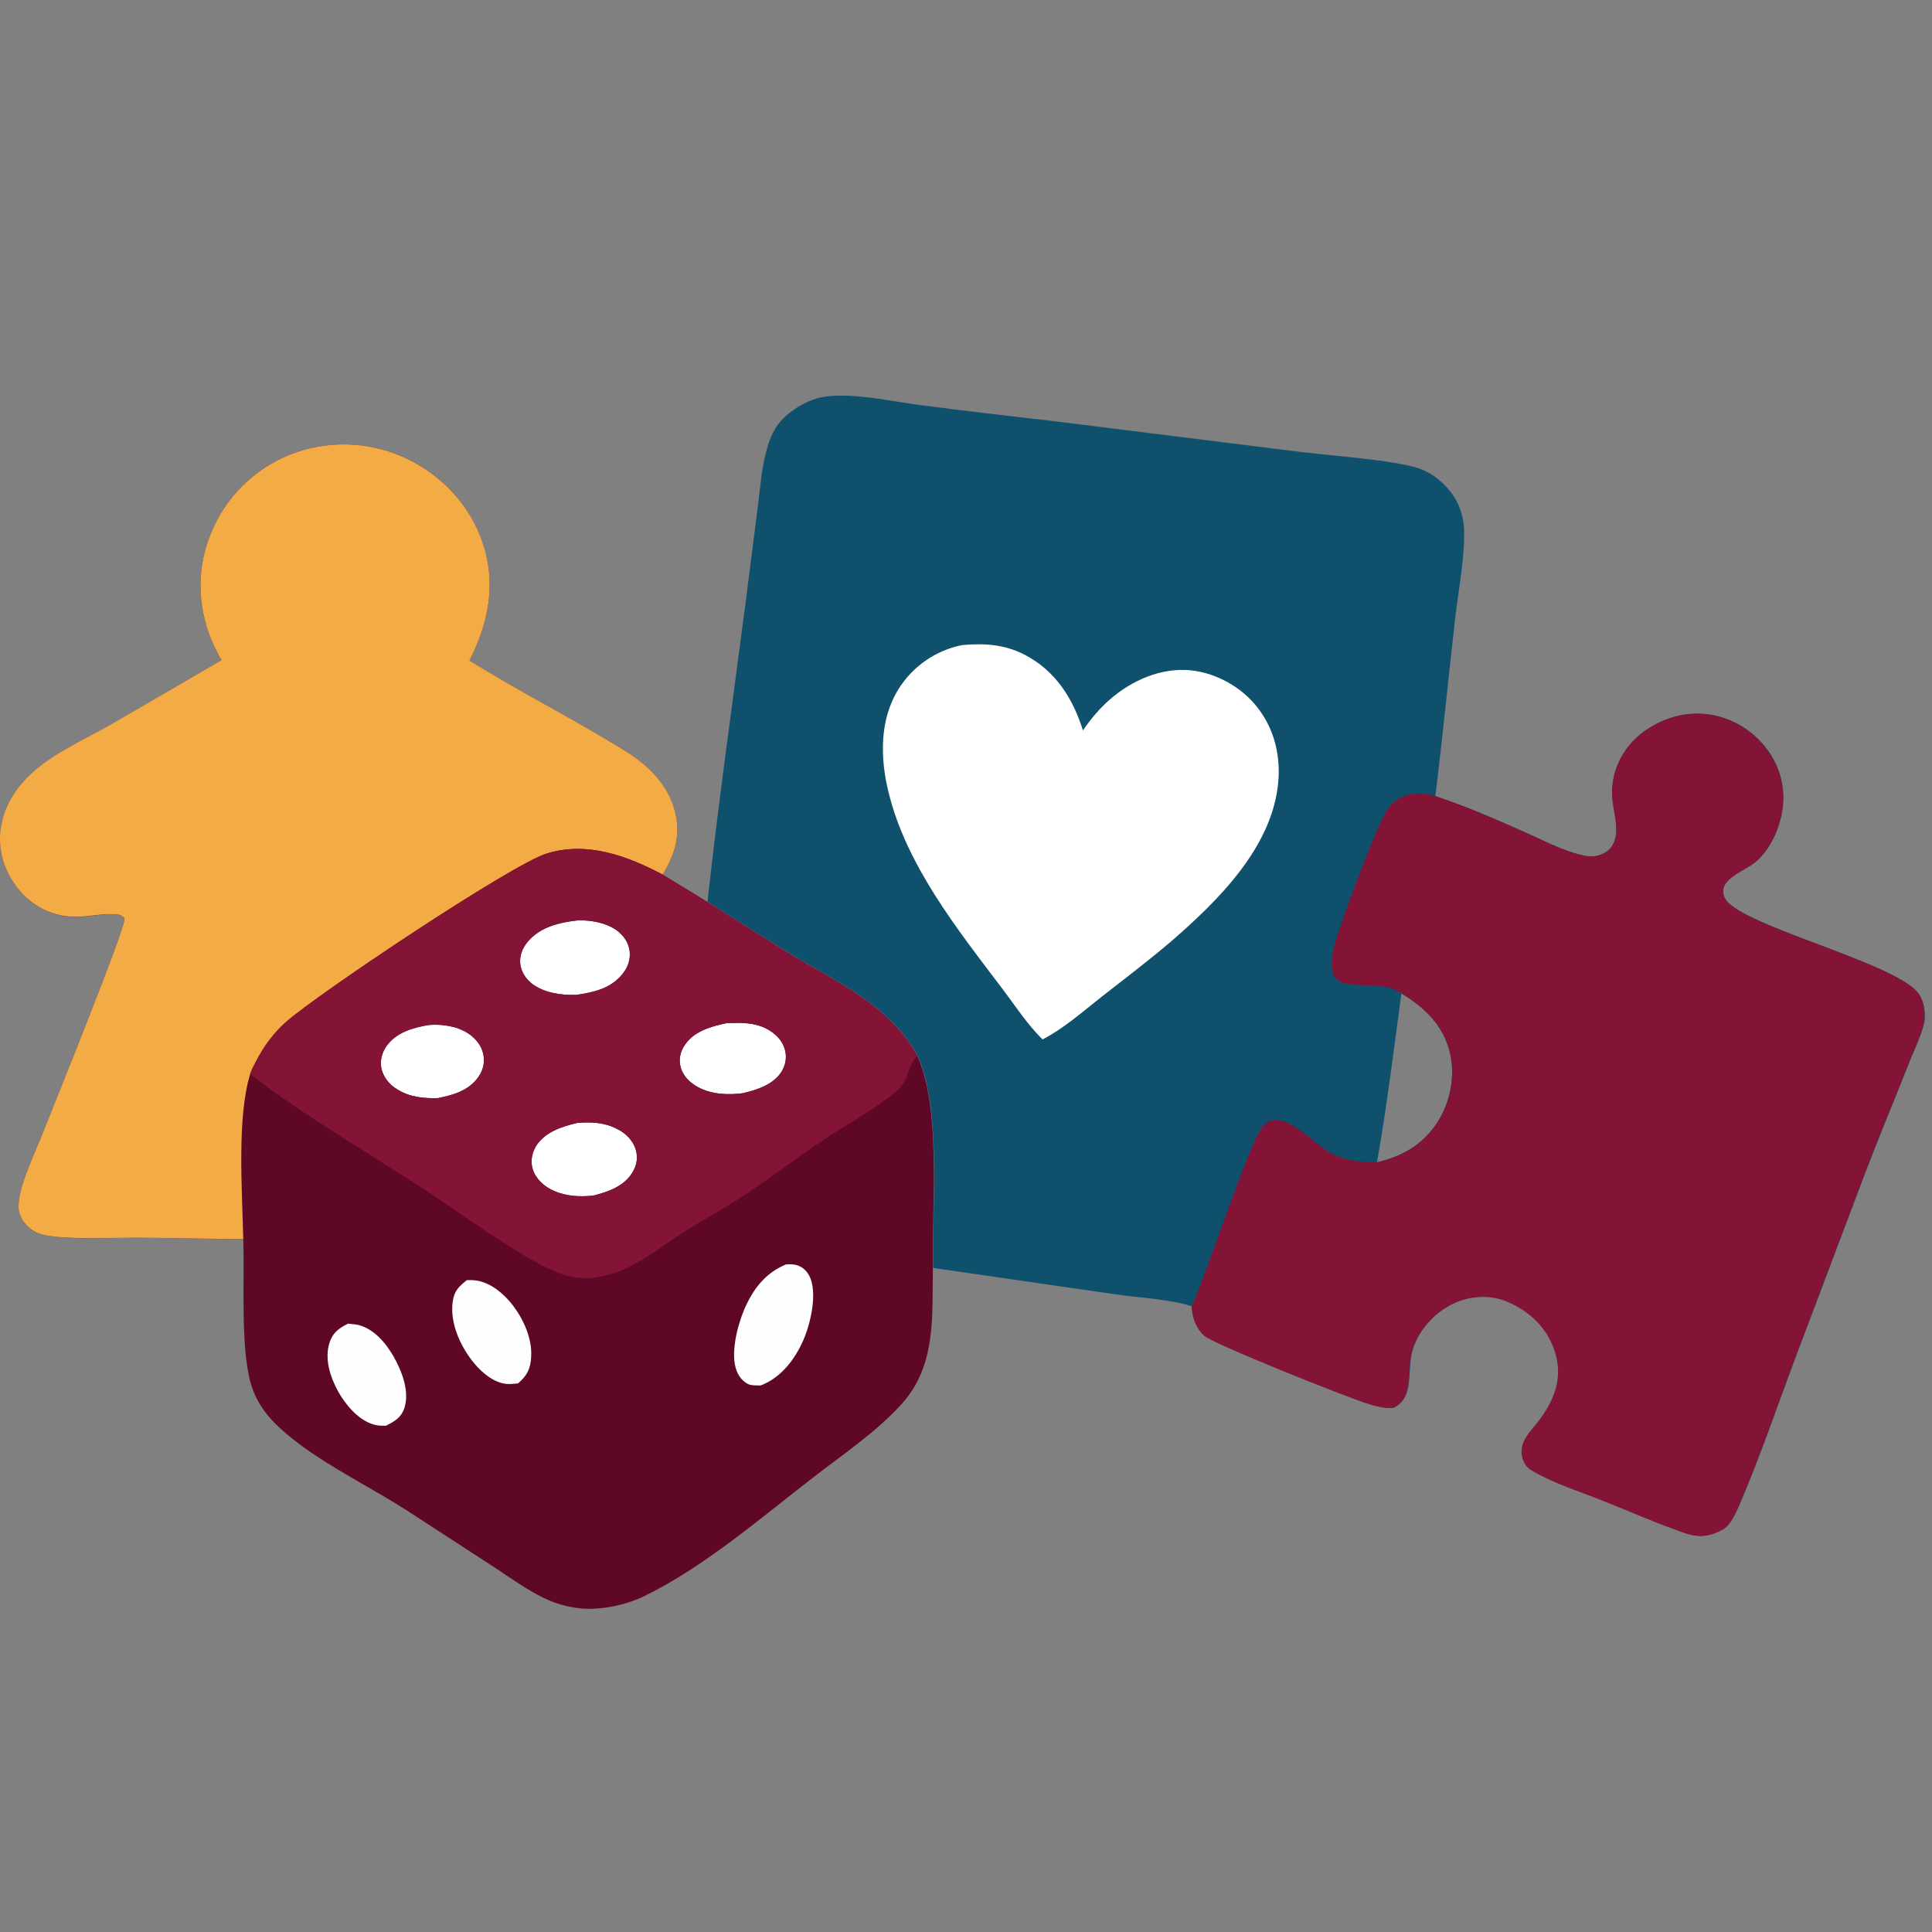 <?xml version="1.0" encoding="utf-8"?>
<!-- Generator: Adobe Illustrator 16.0.0, SVG Export Plug-In . SVG Version: 6.00 Build 0)  -->
<!DOCTYPE svg PUBLIC "-//W3C//DTD SVG 1.1//EN" "http://www.w3.org/Graphics/SVG/1.1/DTD/svg11.dtd">
<svg version="1.1" id="Layer_1" xmlns="http://www.w3.org/2000/svg" xmlns:xlink="http://www.w3.org/1999/xlink" x="0px" y="0px"
	 width="32px" height="32px" viewBox="0 0 32 32" enable-background="new 0 0 32 32" xml:space="preserve">
<rect x="0" y="0" width="32" height="32" fill="#808080" stroke="none"/>
<path fill="#FFFFFF" d="M15.417,16.292c0,0-1.271-2.563-1.271-2.938s1.021-3.188,1.021-3.188l3.313,0.354l0.021,0.521
	c0,0,1.125-0.271,1.292-0.313s1.125,0.563,1.125,0.563l0.813,1.667c0,0-0.292,1.021-0.354,1.229s-1.207,1.813-1.291,2
	s-1.313,1.542-1.459,1.646c-0.146,0.104-2.521-0.23-2.521-0.23l-0.583-1.229L15.417,16.292z"/>
<path fill="#FFFFFF" d="M10.516,15.078C10.594,15,9.5,14.734,9.5,14.734l-1.016,0.563l-1.5,0.875c0,0-0.656,0.734-0.734,0.828
	s-0.563,0.922-0.531,0.969s0.703,0.828,0.813,0.922s1.391,0.641,1.563,0.688S9.078,20,9.188,20s1.391-0.094,1.391-0.094
	s1.219-0.828,1.5-0.953s0.875-0.563,1.219-0.797s0.953-0.469,0.547-1S13,16,12.453,15.781S11.047,15,10.906,14.969
	s-0.297,0.125-0.297,0.125L10.516,15.078z"/>
<path fill="#FFFEFE" d="M4.5,22.844l1.219-1.781l1.75-0.5l0.969,0.625l0.75,1.313l-1,1.813c0,0-2.031,0.438-2.188,0.094
	s-1.281-1.219-1.281-1.219L4.5,22.844z"/>
<path fill="#FFFEFE" d="M11.563,22.594l1.063-2.031l1.281-0.25l-0.031,1.531l-0.625,1.25c0,0-0.563,0.625-0.656,0.563
	S11.563,22.594,11.563,22.594z"/>
<path fill="#0F506D" d="M31.755,16.43c-0.427-0.506-2.987-1.118-3.189-1.559c-0.144-0.306,0.344-0.446,0.521-0.601
	c0.195-0.172,0.328-0.421,0.395-0.666c0.102-0.366,0.066-0.727-0.122-1.057c-0.203-0.344-0.533-0.594-0.923-0.689
	c-0.393-0.092-0.789-0.012-1.123,0.202c-0.408,0.251-0.653,0.703-0.604,1.184c0.02,0.204,0.1,0.457,0.042,0.66
	c-0.031,0.107-0.096,0.188-0.197,0.235c-0.108,0.052-0.204,0.056-0.319,0.032c-0.35-0.074-0.695-0.264-1.023-0.408
	c-0.472-0.208-0.947-0.416-1.439-0.577c0.12-0.979,0.217-1.964,0.328-2.944c0.051-0.45,0.175-1.087,0.144-1.529
	c-0.018-0.201-0.089-0.396-0.213-0.557c-0.139-0.183-0.332-0.335-0.551-0.404c-0.412-0.133-1.455-0.206-1.938-0.266l-4.157-0.519
	c-0.72-0.08-1.439-0.167-2.156-0.259c-0.478-0.063-1.069-0.199-1.543-0.142c-0.22,0.026-0.436,0.135-0.609,0.272
	c-0.207,0.161-0.304,0.341-0.375,0.592c-0.089,0.308-0.112,0.645-0.152,0.961l-0.195,1.531c-0.217,1.668-0.453,3.339-0.639,5.012
	c0.444,0.286,0.889,0.566,1.337,0.844c0.789,0.478,1.678,0.861,2.141,1.704c0.404,0.86,0.24,2.521,0.259,3.519l3.03,0.439
	c0.341,0.05,0.956,0.085,1.256,0.199c0.015,0.186,0.068,0.346,0.204,0.479c0.146,0.137,2.385,1.029,2.719,1.131
	c0.136,0.043,0.277,0.077,0.417,0.069c0.379-0.19,0.197-0.642,0.334-1.01c0.115-0.316,0.37-0.587,0.676-0.726
	c0.264-0.121,0.594-0.145,0.864-0.03c0.339,0.138,0.62,0.379,0.764,0.722c0.204,0.48,0.058,0.892-0.246,1.28
	c-0.086,0.106-0.19,0.22-0.239,0.347c-0.037,0.105-0.035,0.212,0.014,0.313c0.031,0.068,0.073,0.108,0.135,0.144
	c0.361,0.212,0.78,0.34,1.17,0.496c0.452,0.179,0.901,0.378,1.362,0.537c0.228,0.079,0.407,0.059,0.622-0.059
	c0.148-0.078,0.25-0.354,0.316-0.505c0.317-0.747,0.583-1.53,0.869-2.294l1.183-3.132c0.224-0.587,0.467-1.168,0.699-1.753
	c0.085-0.224,0.211-0.468,0.267-0.702C31.901,16.786,31.868,16.56,31.755,16.43z M19.388,15.601c-0.37,0.314-0.76,0.611-1.147,0.913
	c-0.305,0.24-0.623,0.522-0.972,0.702c-0.254-0.246-0.463-0.572-0.678-0.854c-0.737-0.974-1.581-2.033-1.875-3.244
	c-0.138-0.558-0.15-1.197,0.163-1.699c0.234-0.379,0.614-0.645,1.055-0.734c0.364-0.033,0.701-0.014,1.035,0.158
	c0.511,0.265,0.8,0.719,0.968,1.256c0.107-0.161,0.235-0.314,0.374-0.448c0.352-0.335,0.835-0.574,1.331-0.554
	c0.421,0.017,0.855,0.237,1.13,0.554c0.309,0.353,0.435,0.805,0.403,1.265C21.097,14.017,20.174,14.92,19.388,15.601z
	 M23.804,18.594c-0.241,0.371-0.576,0.558-0.997,0.658c0.164-0.926,0.279-1.866,0.405-2.799c0.388,0.239,0.691,0.524,0.805,0.983
	C24.107,17.825,24.021,18.262,23.804,18.594z"/>
<path fill="#831435" d="M31.864,16.949c-0.056,0.234-0.182,0.479-0.267,0.702c-0.229,0.585-0.476,1.166-0.699,1.753l-1.183,3.132
	c-0.284,0.765-0.55,1.547-0.869,2.294c-0.063,0.151-0.166,0.427-0.316,0.505c-0.215,0.116-0.395,0.138-0.622,0.059
	c-0.461-0.159-0.91-0.358-1.362-0.537c-0.388-0.156-0.809-0.285-1.167-0.496c-0.063-0.035-0.104-0.075-0.138-0.144
	c-0.049-0.101-0.051-0.207-0.014-0.313c0.049-0.127,0.155-0.24,0.242-0.347c0.301-0.389,0.447-0.802,0.243-1.28
	c-0.144-0.343-0.423-0.581-0.762-0.722c-0.272-0.114-0.603-0.091-0.866,0.03c-0.304,0.139-0.558,0.41-0.676,0.726
	c-0.137,0.369,0.045,0.819-0.334,1.01c-0.14,0.008-0.281-0.026-0.414-0.069c-0.335-0.102-2.576-0.995-2.72-1.131
	c-0.136-0.133-0.191-0.293-0.204-0.479c0.237-0.508,0.981-2.803,1.193-3.006c0.331-0.309,0.831,0.325,1.124,0.47
	c0.241,0.123,0.489,0.142,0.752,0.146c0.421-0.101,0.756-0.287,0.999-0.658c0.218-0.332,0.304-0.769,0.211-1.157
	c-0.111-0.459-0.414-0.744-0.802-0.983c-0.26-0.166-0.519-0.118-0.809-0.147c-0.124-0.011-0.222-0.029-0.306-0.13
	c-0.059-0.163-0.041-0.343,0-0.507c0.091-0.361,0.706-2.006,0.893-2.286c0.047-0.068,0.108-0.117,0.177-0.157
	c0.193-0.111,0.395-0.101,0.603-0.04c0.49,0.161,0.966,0.369,1.438,0.577c0.33,0.144,0.676,0.333,1.025,0.408
	c0.113,0.023,0.211,0.019,0.317-0.032c0.102-0.048,0.166-0.128,0.197-0.235c0.06-0.203-0.021-0.455-0.042-0.66
	c-0.049-0.48,0.199-0.932,0.604-1.184c0.336-0.214,0.732-0.295,1.125-0.202c0.388,0.095,0.72,0.345,0.921,0.69
	c0.188,0.329,0.227,0.69,0.124,1.056c-0.068,0.246-0.201,0.494-0.396,0.666c-0.175,0.156-0.662,0.296-0.518,0.601
	c0.201,0.442,2.76,1.053,3.189,1.558C31.868,16.56,31.901,16.786,31.864,16.949z"/>
<path fill="#5F0726" d="M15.191,17.485c-0.463-0.843-1.352-1.226-2.141-1.704c-0.448-0.278-0.893-0.56-1.337-0.844l-0.74-0.452
	c0.197-0.313,0.297-0.629,0.217-0.999c-0.101-0.472-0.449-0.809-0.846-1.055c-0.841-0.518-1.729-0.966-2.569-1.49
	c0.313-0.622,0.448-1.253,0.222-1.933C7.796,8.396,7.35,7.901,6.774,7.613c-0.583-0.288-1.256-0.332-1.87-0.12
	c-0.601,0.208-1.09,0.648-1.359,1.224C3.273,9.291,3.25,9.913,3.468,10.509c0.052,0.147,0.123,0.29,0.198,0.427L1.875,11.98
	c-0.444,0.254-0.975,0.485-1.351,0.83c-0.23,0.209-0.412,0.482-0.486,0.788c-0.088,0.348-0.016,0.708,0.18,1.007
	c0.184,0.285,0.453,0.488,0.787,0.558c0.362,0.075,0.619-0.046,0.921-0.017c0.069,0.004,0.086,0.018,0.135,0.064
	c0.03,0.141-1.178,3.114-1.316,3.471c-0.133,0.333-0.452,0.989-0.437,1.326c0.008,0.16,0.115,0.3,0.245,0.38
	c0.113,0.069,0.261,0.088,0.391,0.1c0.434,0.043,0.892,0.013,1.328,0.015c0.584,0.001,1.172,0.024,1.757,0.017
	c0.027,0.677-0.061,1.912,0.158,2.497c0.092,0.25,0.249,0.453,0.443,0.632c0.584,0.54,1.421,0.929,2.095,1.361l1.456,0.946
	c0.257,0.169,0.523,0.362,0.798,0.499c0.266,0.135,0.574,0.208,0.873,0.191c0.277-0.016,0.567-0.086,0.816-0.207
	c0.982-0.476,1.932-1.295,2.796-1.963c0.489-0.38,1.059-0.761,1.478-1.229c0.565-0.631,0.496-1.442,0.509-2.244
	C15.431,20.007,15.595,18.346,15.191,17.485z M11.337,17.316c0.15-0.234,0.441-0.317,0.698-0.369
	c0.234-0.01,0.457-0.015,0.671,0.096c0.138,0.076,0.254,0.188,0.295,0.343c0.035,0.126,0.01,0.259-0.06,0.37
	c-0.141,0.215-0.4,0.294-0.636,0.351c-0.247,0.032-0.517,0.021-0.74-0.098c-0.133-0.071-0.25-0.181-0.291-0.329
	C11.239,17.551,11.265,17.427,11.337,17.316z M9.822,19.804c-0.215,0.022-0.446,0.012-0.646-0.079
	c-0.157-0.067-0.297-0.19-0.351-0.355c-0.041-0.127-0.018-0.263,0.048-0.378c0.145-0.242,0.433-0.332,0.69-0.393
	c0.222-0.017,0.441-0.01,0.646,0.094c0.144,0.068,0.27,0.188,0.319,0.341c0.038,0.126,0.023,0.255-0.042,0.367
	C10.355,19.643,10.077,19.743,9.822,19.804z M6.316,17.692c-0.024-0.128,0.01-0.258,0.084-0.364
	c0.162-0.229,0.436-0.306,0.697-0.351c0.22-0.019,0.472,0.017,0.656,0.138c0.129,0.084,0.229,0.209,0.255,0.361
	c0.025,0.127-0.011,0.26-0.086,0.364c-0.161,0.225-0.411,0.296-0.669,0.348c-0.234,0.006-0.464-0.015-0.669-0.142
	C6.454,17.969,6.348,17.846,6.316,17.692z M9.588,15.242c0.214,0.002,0.448,0.039,0.625,0.166c0.114,0.083,0.195,0.198,0.215,0.339
	c0.018,0.14-0.025,0.271-0.113,0.38c-0.194,0.247-0.482,0.31-0.775,0.352c-0.248,0.006-0.516-0.031-0.72-0.179
	c-0.107-0.08-0.184-0.195-0.202-0.327c-0.017-0.137,0.032-0.266,0.12-0.372C8.947,15.348,9.279,15.275,9.588,15.242z M6.699,23.318
	c-0.054,0.163-0.16,0.222-0.305,0.296c-0.073,0.001-0.14,0.001-0.21-0.021c-0.252-0.075-0.464-0.33-0.585-0.549
	c-0.129-0.235-0.229-0.539-0.14-0.809c0.055-0.164,0.157-0.238,0.306-0.311c0.061,0.005,0.113,0.01,0.171,0.021
	c0.261,0.069,0.452,0.296,0.582,0.521C6.656,22.709,6.786,23.042,6.699,23.318z M8.581,22.913c-0.057,0.006-0.117,0.014-0.178,0.01
	c-0.214-0.013-0.418-0.184-0.549-0.343c-0.225-0.269-0.405-0.665-0.356-1.016c0.021-0.178,0.101-0.255,0.235-0.361h0.081
	c0.24,0.006,0.447,0.155,0.603,0.325c0.219,0.243,0.4,0.609,0.381,0.94C8.788,22.672,8.732,22.782,8.581,22.913z M13.28,22.253
	c-0.138,0.295-0.37,0.581-0.684,0.695c-0.063-0.002-0.142,0.004-0.199-0.021c-0.087-0.038-0.156-0.124-0.191-0.21
	c-0.117-0.28,0.006-0.751,0.118-1.021c0.145-0.338,0.345-0.607,0.693-0.753c0.069-0.005,0.141-0.005,0.207,0.021
	c0.104,0.039,0.174,0.132,0.209,0.235C13.53,21.494,13.413,21.979,13.28,22.253z"/>
<path fill="#F3AC45" d="M3.666,10.935c-0.075-0.138-0.146-0.279-0.2-0.427C3.25,9.912,3.273,9.29,3.545,8.716
	c0.269-0.574,0.76-1.017,1.361-1.224c0.611-0.21,1.284-0.168,1.867,0.121C7.347,7.899,7.798,8.394,8,9.008
	c0.222,0.678,0.089,1.311-0.224,1.933c0.841,0.523,1.728,0.971,2.568,1.489c0.398,0.246,0.746,0.583,0.847,1.057
	c0.08,0.37-0.021,0.686-0.217,0.998c-0.585-0.309-1.246-0.553-1.914-0.349c-0.593,0.182-3.805,2.333-4.323,2.792
	c-0.207,0.182-0.372,0.411-0.498,0.657c-0.033,0.063-0.07,0.129-0.094,0.201c-0.225,0.724-0.132,1.952-0.116,2.733
	c-0.585,0.006-1.172-0.017-1.757-0.018c-0.436-0.001-0.894,0.026-1.328-0.014c-0.131-0.014-0.278-0.03-0.39-0.1
	c-0.132-0.082-0.237-0.22-0.247-0.38c-0.017-0.34,0.309-0.993,0.437-1.328c0.139-0.357,1.346-3.328,1.318-3.471
	c-0.051-0.044-0.066-0.058-0.137-0.063c-0.302-0.03-0.56,0.091-0.921,0.015c-0.334-0.068-0.603-0.272-0.789-0.557
	c-0.195-0.299-0.267-0.66-0.178-1.009c0.072-0.304,0.256-0.576,0.486-0.787c0.375-0.343,0.911-0.576,1.351-0.829L3.666,10.935z"/>
<path fill="#831435" d="M13.05,15.781c-0.448-0.278-0.893-0.56-1.337-0.844l-0.74-0.452c-0.583-0.308-1.246-0.554-1.913-0.35
	c-0.593,0.182-3.808,2.334-4.323,2.792c-0.209,0.184-0.374,0.411-0.5,0.657c-0.034,0.064-0.068,0.133-0.092,0.201
	c0.154,0.125,0.311,0.244,0.476,0.359c0.787,0.55,1.621,1.043,2.426,1.57c0.584,0.381,1.546,1.092,2.146,1.347
	c0.25,0.106,0.457,0.135,0.725,0.089c0.204-0.04,0.41-0.109,0.592-0.212c0.284-0.155,0.543-0.36,0.816-0.531
	c0.312-0.199,0.646-0.375,0.955-0.579c0.452-0.296,0.885-0.627,1.332-0.929c0.404-0.275,0.881-0.522,1.247-0.837
	c0.176-0.155,0.174-0.362,0.297-0.533c0.012-0.014,0.023-0.028,0.034-0.043C14.728,16.643,13.839,16.259,13.05,15.781z
	 M7.922,17.841c-0.161,0.225-0.411,0.296-0.669,0.348c-0.234,0.006-0.464-0.015-0.669-0.142c-0.13-0.078-0.236-0.201-0.268-0.354
	c-0.024-0.128,0.01-0.258,0.084-0.364c0.162-0.229,0.436-0.306,0.697-0.351c0.22-0.019,0.472,0.017,0.656,0.138
	c0.129,0.084,0.229,0.209,0.255,0.361C8.033,17.604,7.997,17.736,7.922,17.841z M8.618,15.972c-0.017-0.136,0.032-0.267,0.12-0.371
	c0.208-0.252,0.541-0.326,0.85-0.359c0.214,0.002,0.448,0.039,0.625,0.166c0.114,0.083,0.195,0.198,0.215,0.339
	c0.018,0.14-0.025,0.271-0.113,0.38c-0.194,0.247-0.482,0.31-0.775,0.352c-0.248,0.006-0.516-0.031-0.72-0.179
	C8.713,16.22,8.637,16.104,8.618,15.972z M10.486,19.399c-0.133,0.243-0.41,0.342-0.664,0.404c-0.215,0.022-0.446,0.012-0.646-0.079
	c-0.157-0.067-0.297-0.19-0.351-0.355c-0.041-0.127-0.018-0.263,0.048-0.378c0.145-0.242,0.433-0.332,0.69-0.393
	c0.222-0.017,0.441-0.01,0.646,0.094c0.144,0.068,0.27,0.188,0.319,0.341C10.567,19.156,10.552,19.288,10.486,19.399z
	 M12.942,17.756c-0.141,0.213-0.4,0.293-0.636,0.351c-0.247,0.032-0.517,0.021-0.74-0.099c-0.133-0.07-0.25-0.18-0.291-0.33
	c-0.036-0.129-0.01-0.254,0.062-0.361c0.148-0.234,0.44-0.319,0.698-0.37c0.233-0.01,0.456-0.016,0.669,0.097
	c0.139,0.074,0.255,0.188,0.296,0.342C13.037,17.512,13.012,17.645,12.942,17.756z"/>
<path fill="#0F506D" d="M92.402,12.857c-0.502-0.598-3.521-1.318-3.758-1.838c-0.171-0.359,0.403-0.525,0.612-0.709
	c0.229-0.203,0.386-0.496,0.466-0.785c0.12-0.43,0.076-0.857-0.146-1.245c-0.238-0.405-0.629-0.7-1.086-0.813
	c-0.465-0.107-0.931-0.014-1.326,0.24c-0.479,0.295-0.771,0.828-0.713,1.396c0.023,0.239,0.117,0.539,0.052,0.776
	c-0.038,0.127-0.114,0.223-0.231,0.277c-0.129,0.063-0.242,0.064-0.377,0.037c-0.412-0.086-0.82-0.311-1.207-0.48
	c-0.557-0.244-1.117-0.49-1.697-0.68c0.143-1.154,0.257-2.314,0.386-3.471c0.062-0.529,0.207-1.281,0.171-1.803
	c-0.021-0.236-0.105-0.467-0.252-0.656c-0.162-0.215-0.393-0.396-0.648-0.477c-0.486-0.158-1.717-0.242-2.285-0.313L75.46,1.702
	c-0.849-0.094-1.696-0.198-2.541-0.306c-0.563-0.074-1.261-0.234-1.819-0.167c-0.259,0.03-0.515,0.159-0.719,0.321
	c-0.244,0.189-0.357,0.4-0.441,0.697c-0.105,0.363-0.134,0.76-0.18,1.135l-0.23,1.805c-0.256,1.967-0.533,3.938-0.752,5.908
	c0.522,0.338,1.047,0.668,1.576,0.996c0.93,0.563,1.978,1.016,2.523,2.009c0.477,1.015,0.281,2.973,0.305,4.147l3.572,0.519
	c0.402,0.06,1.127,0.101,1.48,0.235c0.018,0.217,0.08,0.407,0.24,0.563c0.17,0.16,2.811,1.213,3.206,1.333
	c0.157,0.051,0.324,0.092,0.491,0.082c0.445-0.225,0.23-0.758,0.393-1.189c0.137-0.373,0.438-0.693,0.799-0.855
	c0.31-0.145,0.697-0.172,1.018-0.037c0.4,0.164,0.73,0.447,0.9,0.852c0.24,0.566,0.067,1.053-0.291,1.51
	c-0.101,0.125-0.225,0.26-0.281,0.41c-0.045,0.123-0.04,0.248,0.016,0.366c0.036,0.081,0.088,0.13,0.16,0.171
	c0.425,0.248,0.92,0.4,1.38,0.584c0.531,0.211,1.063,0.445,1.604,0.633c0.27,0.094,0.48,0.07,0.734-0.067
	c0.176-0.093,0.297-0.417,0.373-0.597c0.374-0.881,0.688-1.805,1.022-2.703l1.396-3.692c0.264-0.692,0.551-1.377,0.824-2.065
	c0.1-0.265,0.249-0.553,0.313-0.828C92.576,13.275,92.535,13.01,92.402,12.857z M77.822,11.879
	c-0.438,0.371-0.896,0.722-1.354,1.075c-0.359,0.283-0.732,0.615-1.146,0.828c-0.299-0.29-0.545-0.675-0.799-1.007
	c-0.869-1.146-1.863-2.396-2.211-3.824c-0.162-0.656-0.177-1.41,0.192-2.002c0.276-0.447,0.726-0.761,1.243-0.865
	c0.43-0.039,0.826-0.018,1.221,0.187c0.602,0.313,0.941,0.848,1.141,1.479c0.127-0.188,0.278-0.371,0.442-0.527
	c0.413-0.396,0.983-0.676,1.567-0.653c0.498,0.021,1.009,0.278,1.332,0.653c0.365,0.416,0.513,0.949,0.476,1.492
	C79.837,10.012,78.748,11.076,77.822,11.879z M83.029,15.408c-0.287,0.438-0.681,0.656-1.178,0.775
	c0.195-1.092,0.329-2.2,0.479-3.299c0.457,0.281,0.815,0.617,0.946,1.158C83.388,14.502,83.285,15.016,83.029,15.408z"/>
<path fill="#831435" d="M92.531,13.469c-0.064,0.275-0.213,0.563-0.313,0.828c-0.271,0.688-0.562,1.373-0.823,2.065l-1.396,3.692
	c-0.334,0.9-0.647,1.822-1.021,2.703c-0.076,0.18-0.197,0.504-0.373,0.597c-0.255,0.137-0.465,0.161-0.734,0.067
	c-0.543-0.188-1.072-0.422-1.604-0.633c-0.457-0.184-0.952-0.337-1.378-0.585c-0.072-0.041-0.123-0.089-0.16-0.17
	c-0.058-0.118-0.063-0.243-0.016-0.366c0.057-0.15,0.184-0.285,0.281-0.41c0.356-0.457,0.529-0.944,0.289-1.51
	c-0.17-0.404-0.5-0.686-0.898-0.852c-0.32-0.135-0.709-0.105-1.02,0.037c-0.359,0.162-0.66,0.482-0.797,0.854
	c-0.162,0.435,0.053,0.966-0.395,1.19c-0.166,0.01-0.334-0.031-0.49-0.082c-0.395-0.12-3.035-1.174-3.205-1.333
	c-0.16-0.156-0.226-0.347-0.24-0.563c0.279-0.6,1.156-3.305,1.408-3.545c0.389-0.363,0.979,0.385,1.323,0.555
	c0.284,0.146,0.575,0.168,0.888,0.172c0.495-0.119,0.891-0.34,1.176-0.775c0.257-0.393,0.358-0.906,0.25-1.365
	c-0.131-0.541-0.488-0.877-0.945-1.158c-0.307-0.195-0.611-0.141-0.953-0.174c-0.146-0.014-0.262-0.035-0.359-0.152
	c-0.07-0.191-0.049-0.405,0-0.6c0.106-0.426,0.832-2.365,1.051-2.695c0.056-0.08,0.131-0.137,0.211-0.185
	c0.228-0.13,0.465-0.118,0.711-0.046c0.576,0.189,1.139,0.434,1.693,0.68c0.389,0.17,0.797,0.394,1.209,0.48
	c0.135,0.027,0.248,0.021,0.375-0.039c0.118-0.057,0.193-0.15,0.231-0.275c0.067-0.24-0.024-0.537-0.052-0.777
	c-0.059-0.567,0.236-1.102,0.714-1.396c0.397-0.253,0.862-0.348,1.327-0.238c0.455,0.111,0.848,0.406,1.086,0.813
	c0.223,0.39,0.266,0.813,0.146,1.245c-0.081,0.29-0.237,0.583-0.467,0.783c-0.207,0.187-0.783,0.351-0.612,0.709
	c0.238,0.521,3.254,1.242,3.76,1.839C92.535,13.01,92.576,13.275,92.531,13.469z"/>
<path fill="#5F0726" d="M72.875,14.101c-0.547-0.993-1.596-1.445-2.524-2.009c-0.528-0.328-1.053-0.66-1.575-0.996l-0.873-0.531
	c0.231-0.369,0.352-0.742,0.256-1.18c-0.118-0.557-0.528-0.953-0.996-1.243c-0.991-0.61-2.038-1.14-3.028-1.757
	c0.368-0.732,0.526-1.478,0.263-2.277c-0.238-0.725-0.766-1.307-1.443-1.645c-0.688-0.342-1.48-0.394-2.204-0.144
	c-0.708,0.246-1.285,0.765-1.603,1.442c-0.32,0.677-0.35,1.41-0.092,2.113c0.063,0.172,0.145,0.34,0.232,0.502l-2.111,1.231
	c-0.521,0.3-1.148,0.571-1.592,0.979c-0.271,0.246-0.485,0.568-0.573,0.929c-0.104,0.409-0.019,0.834,0.212,1.188
	c0.219,0.337,0.534,0.575,0.93,0.658c0.426,0.089,0.729-0.056,1.086-0.021c0.08,0.006,0.102,0.021,0.158,0.076
	c0.035,0.166-1.389,3.67-1.552,4.092c-0.155,0.394-0.532,1.166-0.517,1.563c0.011,0.188,0.137,0.353,0.289,0.448
	c0.135,0.08,0.31,0.104,0.461,0.117c0.513,0.049,1.053,0.015,1.565,0.017c0.689,0.001,1.382,0.028,2.071,0.021
	c0.032,0.797-0.071,2.254,0.188,2.943c0.107,0.294,0.293,0.534,0.521,0.744c0.688,0.639,1.676,1.096,2.47,1.604l1.717,1.117
	c0.303,0.198,0.616,0.426,0.941,0.588c0.313,0.158,0.678,0.244,1.027,0.226c0.326-0.019,0.67-0.101,0.964-0.244
	c1.157-0.56,2.276-1.526,3.297-2.313c0.576-0.447,1.248-0.896,1.742-1.446c0.666-0.745,0.584-1.701,0.601-2.646
	C73.156,17.073,73.351,15.115,72.875,14.101z M68.331,13.9c0.177-0.275,0.521-0.373,0.823-0.434
	c0.274-0.014,0.537-0.019,0.791,0.112c0.162,0.089,0.299,0.222,0.349,0.403c0.041,0.148,0.012,0.306-0.071,0.436
	c-0.166,0.254-0.472,0.349-0.75,0.414c-0.29,0.038-0.609,0.025-0.872-0.115c-0.155-0.084-0.294-0.213-0.342-0.389
	C68.216,14.178,68.246,14.031,68.331,13.9z M66.545,16.834c-0.253,0.026-0.525,0.014-0.762-0.094
	c-0.186-0.079-0.352-0.225-0.414-0.419c-0.049-0.149-0.021-0.31,0.057-0.444c0.171-0.285,0.512-0.392,0.814-0.464
	c0.262-0.02,0.52-0.012,0.762,0.111c0.169,0.081,0.316,0.221,0.376,0.401c0.045,0.146,0.028,0.301-0.05,0.433
	C67.173,16.644,66.846,16.762,66.545,16.834z M62.41,14.344c-0.027-0.149,0.013-0.303,0.101-0.43
	c0.19-0.271,0.513-0.359,0.821-0.414c0.259-0.021,0.556,0.021,0.773,0.164c0.151,0.098,0.27,0.245,0.301,0.426
	c0.028,0.149-0.015,0.306-0.103,0.431c-0.188,0.265-0.483,0.349-0.789,0.409c-0.274,0.007-0.547-0.018-0.788-0.168
	C62.574,14.672,62.449,14.525,62.41,14.344z M66.27,11.455c0.252,0.002,0.528,0.047,0.736,0.195c0.134,0.1,0.229,0.234,0.254,0.4
	c0.021,0.164-0.029,0.317-0.133,0.447c-0.229,0.291-0.568,0.365-0.914,0.416c-0.292,0.006-0.607-0.037-0.85-0.212
	c-0.125-0.094-0.217-0.229-0.237-0.386c-0.021-0.161,0.037-0.313,0.142-0.438C65.513,11.58,65.904,11.494,66.27,11.455z
	 M62.863,20.978c-0.063,0.192-0.188,0.262-0.359,0.349c-0.086,0.002-0.165,0.002-0.247-0.023c-0.298-0.09-0.548-0.391-0.69-0.647
	c-0.151-0.276-0.27-0.637-0.164-0.953c0.063-0.192,0.185-0.28,0.359-0.366c0.071,0.006,0.133,0.012,0.201,0.025
	c0.309,0.082,0.533,0.35,0.686,0.614C62.813,20.26,62.965,20.651,62.863,20.978z M65.081,20.5c-0.066,0.008-0.138,0.017-0.209,0.012
	c-0.253-0.016-0.493-0.217-0.647-0.404c-0.265-0.314-0.478-0.783-0.42-1.197c0.025-0.209,0.119-0.3,0.276-0.426h0.096
	c0.282,0.007,0.526,0.184,0.71,0.384c0.26,0.286,0.473,0.72,0.45,1.108C65.326,20.215,65.26,20.346,65.081,20.5z M70.622,19.721
	c-0.163,0.349-0.438,0.687-0.806,0.82c-0.074-0.003-0.168,0.004-0.235-0.025c-0.103-0.045-0.185-0.146-0.226-0.247
	c-0.139-0.33,0.006-0.886,0.139-1.204c0.171-0.398,0.406-0.715,0.816-0.889c0.081-0.004,0.168-0.004,0.244,0.025
	c0.123,0.047,0.206,0.155,0.246,0.276C70.916,18.827,70.777,19.398,70.622,19.721z"/>
<path fill="#F3AC45" d="M59.287,6.379c-0.09-0.164-0.172-0.33-0.236-0.504c-0.255-0.703-0.227-1.437,0.096-2.113
	c0.315-0.676,0.896-1.197,1.604-1.442c0.721-0.248,1.514-0.196,2.201,0.144c0.676,0.338,1.207,0.922,1.445,1.646
	c0.262,0.8,0.104,1.546-0.265,2.278c0.991,0.617,2.037,1.146,3.026,1.756c0.471,0.289,0.879,0.687,0.998,1.244
	c0.096,0.438-0.024,0.811-0.256,1.178c-0.689-0.363-1.469-0.65-2.256-0.41c-0.699,0.211-4.486,2.748-5.096,3.288
	c-0.244,0.215-0.438,0.483-0.587,0.774c-0.039,0.074-0.082,0.151-0.11,0.236c-0.266,0.854-0.156,2.301-0.137,3.223
	c-0.689,0.008-1.382-0.02-2.07-0.021c-0.515-0.002-1.055,0.031-1.566-0.017c-0.153-0.016-0.326-0.036-0.459-0.117
	c-0.154-0.096-0.278-0.26-0.291-0.447c-0.02-0.4,0.365-1.172,0.517-1.566c0.163-0.42,1.587-3.924,1.554-4.092
	c-0.06-0.052-0.078-0.068-0.16-0.074c-0.356-0.035-0.66,0.106-1.086,0.02c-0.396-0.082-0.711-0.322-0.932-0.658
	c-0.229-0.352-0.314-0.777-0.21-1.189c0.085-0.357,0.302-0.678,0.573-0.928c0.441-0.404,1.074-0.678,1.592-0.977L59.287,6.379z"/>
<path fill="#831435" d="M70.351,12.092c-0.528-0.328-1.053-0.66-1.575-0.996l-0.873-0.531c-0.688-0.364-1.469-0.654-2.254-0.412
	c-0.699,0.213-4.49,2.751-5.098,3.29c-0.246,0.217-0.439,0.483-0.589,0.774c-0.04,0.076-0.08,0.156-0.108,0.236
	c0.182,0.147,0.367,0.287,0.562,0.424c0.929,0.648,1.911,1.229,2.86,1.852c0.688,0.449,1.822,1.288,2.528,1.588
	c0.294,0.125,0.538,0.16,0.854,0.104c0.24-0.047,0.482-0.127,0.697-0.248c0.334-0.184,0.641-0.426,0.963-0.627
	c0.367-0.235,0.76-0.441,1.125-0.684c0.533-0.35,1.043-0.738,1.57-1.095c0.477-0.325,1.038-0.615,1.471-0.986
	c0.207-0.183,0.205-0.427,0.351-0.629c0.014-0.017,0.026-0.033,0.04-0.05C72.328,13.107,71.279,12.655,70.351,12.092z
	 M64.305,14.521c-0.189,0.265-0.484,0.349-0.789,0.409c-0.275,0.007-0.547-0.018-0.787-0.168c-0.154-0.09-0.279-0.236-0.316-0.418
	c-0.028-0.149,0.012-0.303,0.1-0.43c0.189-0.271,0.514-0.359,0.821-0.414c0.259-0.021,0.556,0.021,0.772,0.164
	c0.152,0.098,0.271,0.245,0.301,0.426C64.436,14.24,64.393,14.396,64.305,14.521z M65.126,12.316
	c-0.021-0.162,0.037-0.314,0.142-0.438c0.245-0.299,0.637-0.385,1.002-0.424c0.252,0.002,0.528,0.047,0.736,0.195
	c0.134,0.1,0.229,0.234,0.254,0.4c0.021,0.164-0.029,0.317-0.133,0.447c-0.229,0.291-0.568,0.365-0.914,0.416
	c-0.292,0.006-0.607-0.037-0.85-0.212C65.238,12.607,65.148,12.473,65.126,12.316z M67.328,16.356
	c-0.157,0.287-0.483,0.403-0.783,0.478c-0.253,0.026-0.525,0.014-0.762-0.094c-0.186-0.079-0.352-0.225-0.414-0.419
	c-0.049-0.149-0.021-0.31,0.057-0.444c0.171-0.285,0.512-0.392,0.814-0.464c0.262-0.02,0.52-0.012,0.762,0.111
	c0.169,0.081,0.316,0.221,0.376,0.401C67.423,16.071,67.406,16.227,67.328,16.356z M70.223,14.42
	c-0.166,0.252-0.472,0.347-0.75,0.414c-0.29,0.037-0.609,0.023-0.872-0.117c-0.155-0.082-0.294-0.211-0.342-0.39
	c-0.043-0.151-0.013-0.298,0.072-0.427c0.175-0.275,0.519-0.375,0.823-0.436c0.273-0.013,0.537-0.019,0.789,0.114
	c0.164,0.087,0.301,0.222,0.35,0.401C70.335,14.131,70.306,14.289,70.223,14.42z"/>
</svg>
